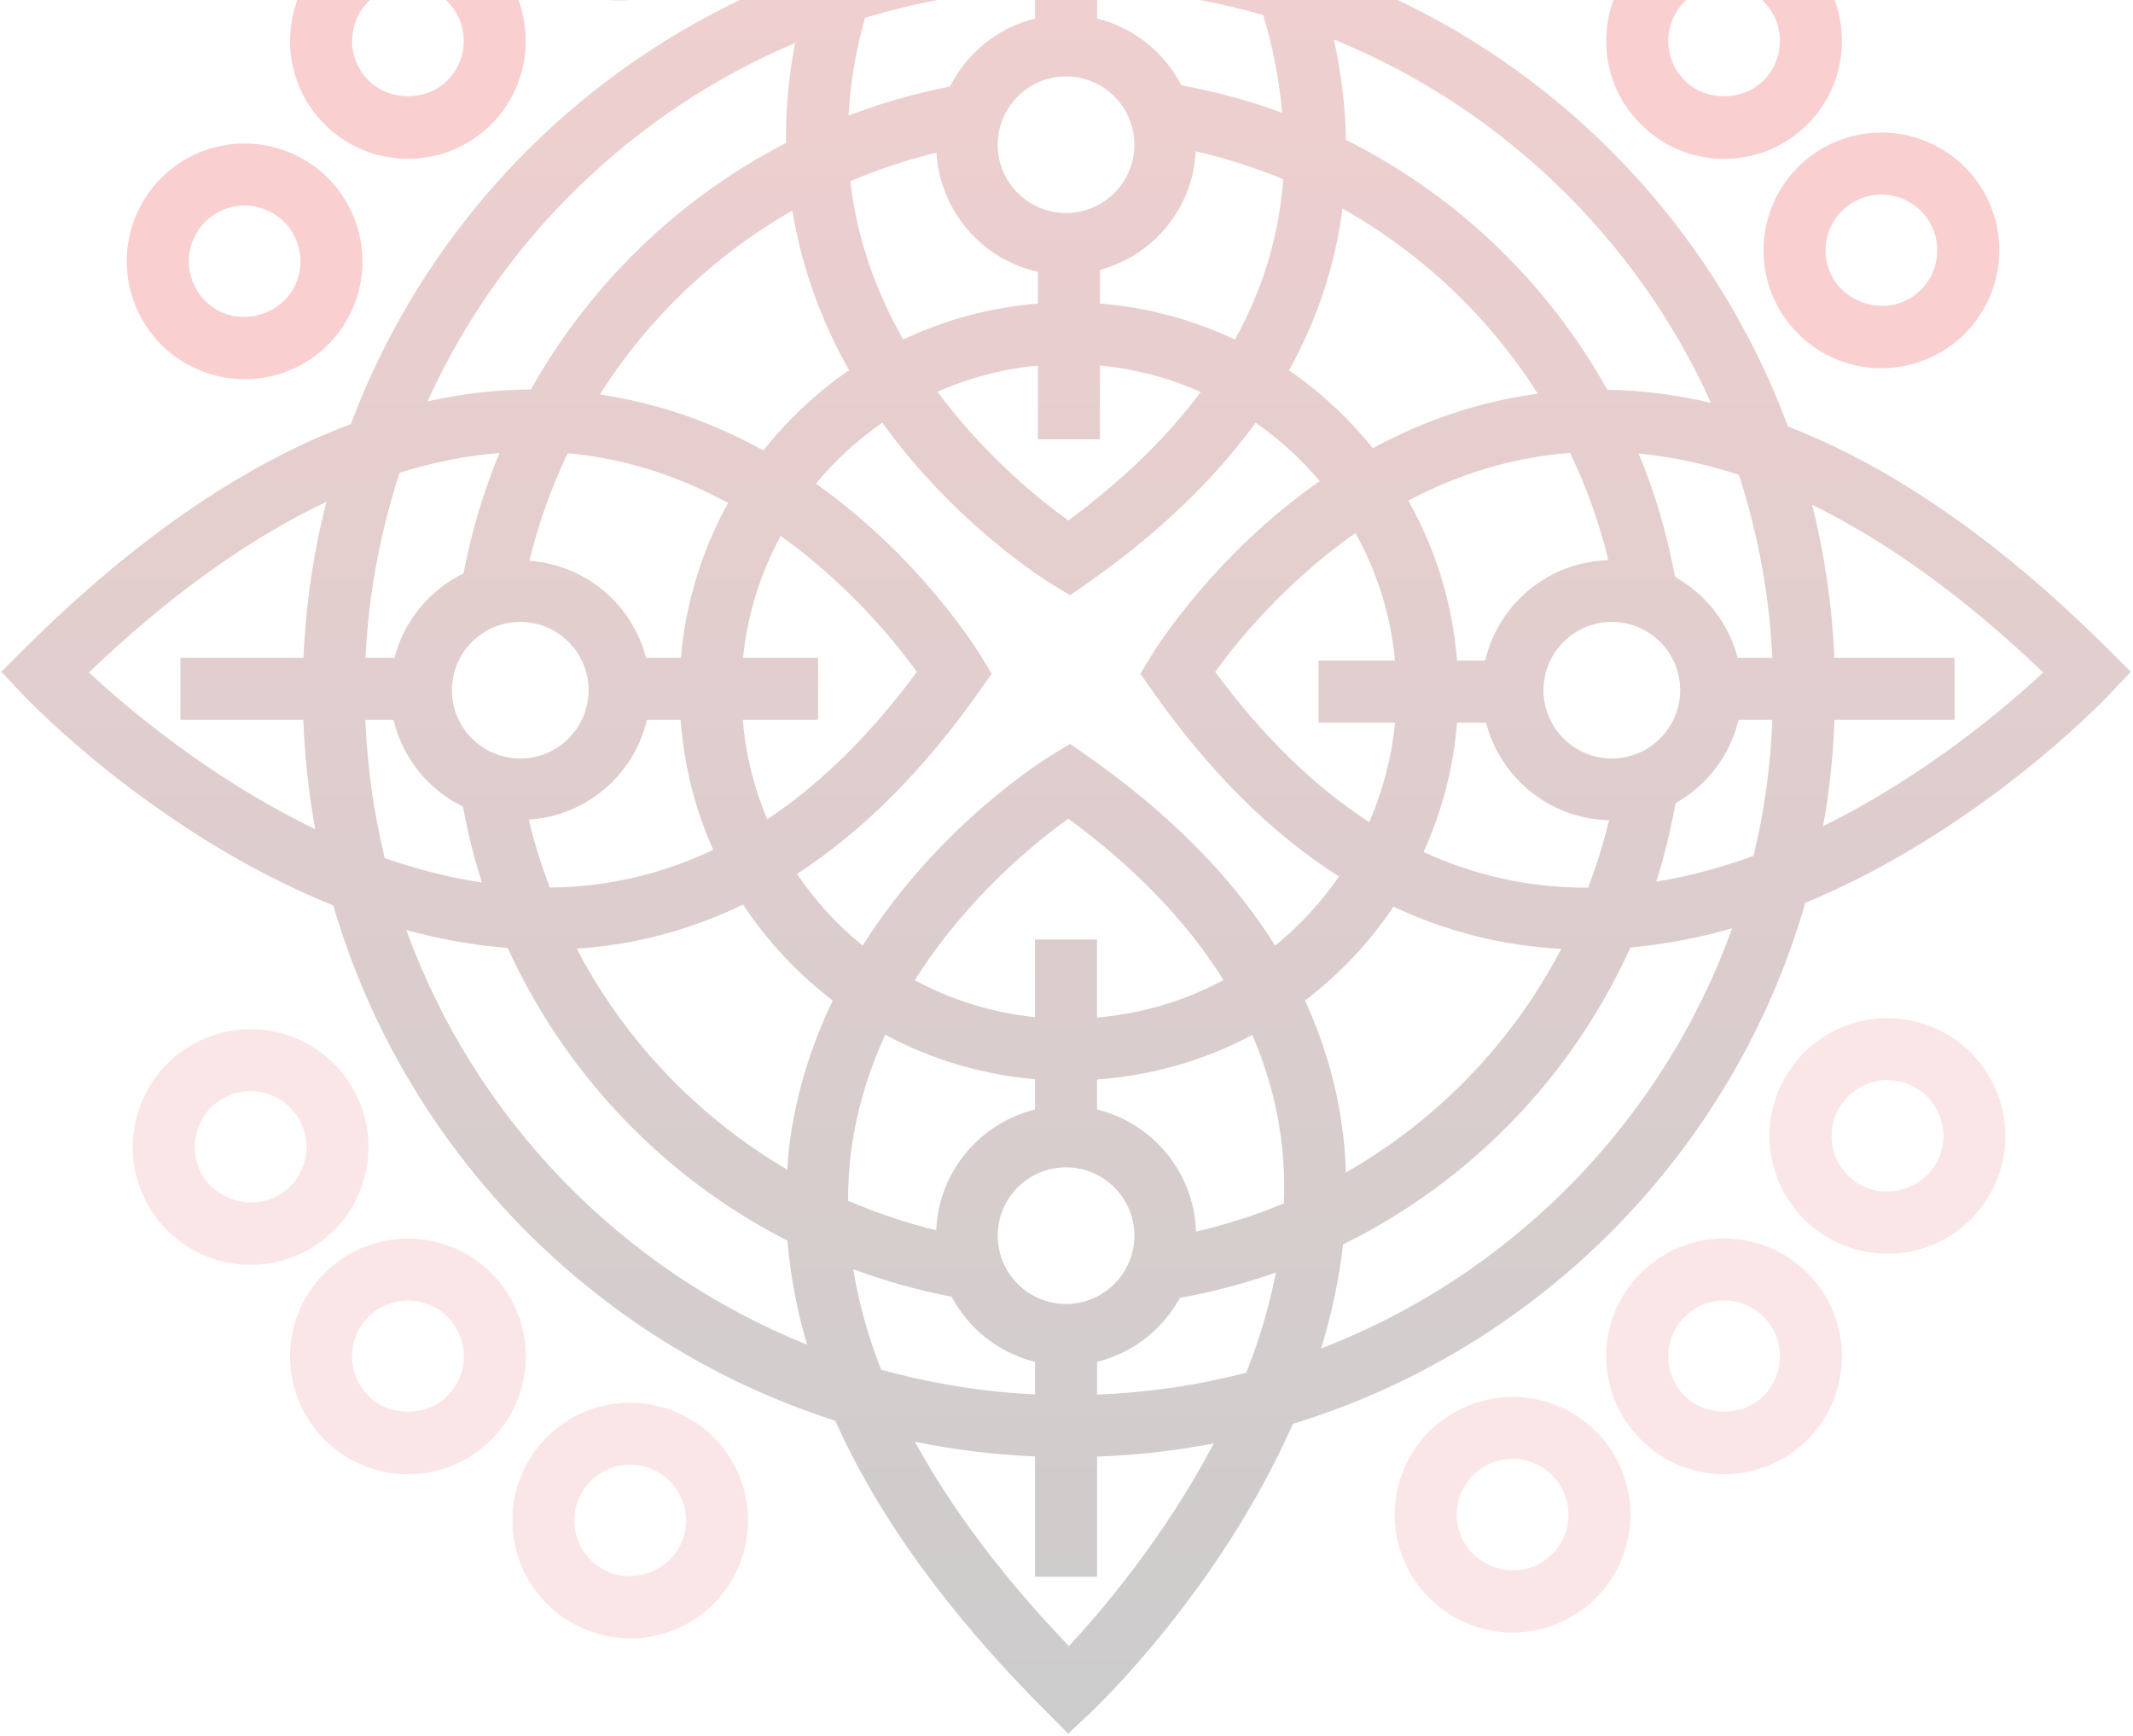 <svg viewBox="0 0 747 608" fill="none" xmlns="http://www.w3.org/2000/svg">
<g id="noun_rangoli_1570659 copy 3" opacity="0.203">
<g id="Group">
<path id="Shape" fill-rule="evenodd" clip-rule="evenodd" d="M626.146 149.386C663.181 163.738 700.859 189.967 738.763 227.862L746.212 235.299L738.989 242.97C736.494 245.62 693.045 291.092 632.239 316.234C607.199 403.25 539.231 472.266 452.785 498.72C427.284 556.563 384.46 597.499 381.801 600.001L374.126 607.221L366.678 599.776C332.259 565.372 307.54 531.247 292.521 497.634C207.987 470.52 141.645 402.581 116.717 317.138C54.729 292.212 10.211 245.655 7.69 242.979L0.459 235.308L7.916 227.854C46.637 189.159 85.106 162.678 122.897 148.535C150.684 74.229 210.542 15.473 285.551 -10.902C299.162 -50.197 326.192 -90.274 366.678 -130.741L374.126 -138.195L381.801 -130.967C384.721 -128.222 436.14 -79.066 459.773 -12.041C536.65 13.832 598.081 73.56 626.146 149.386ZM562.898 136.511C574.91 136.711 587.026 138.257 599.211 141.098C573.224 83.568 525.811 37.74 467.161 13.84C469.646 25.247 471.15 37.002 471.393 49.026C510.071 68.347 541.873 98.893 562.898 136.511ZM471.282 409.445L471.282 409.436C471.231 407.874 471.181 406.316 471.072 404.736C469.707 385.805 464.962 367.718 457.026 350.472C469.064 341.263 479.59 330.195 488.003 317.563C506.594 326.312 526.194 331.273 546.749 332.35C529.635 365.242 503.404 392.356 471.324 410.704C471.309 410.291 471.296 409.878 471.283 409.466L471.282 409.455L471.282 409.445ZM260.241 316.825C241.806 325.747 222.38 330.96 201.99 332.289C218.808 364.529 244.422 391.287 275.694 409.671L275.715 409.389L275.722 409.291L275.749 408.915C275.769 408.633 275.789 408.35 275.809 408.068L275.809 408.057C275.954 405.998 276.098 403.941 276.346 401.895C278.667 382.817 284.325 365.719 291.626 350.446C279.38 341.072 268.732 329.744 260.241 316.825ZM564.48 265.671C551.277 265.671 540.543 254.942 540.543 241.754C540.543 228.557 551.277 217.828 564.48 217.828C577.682 217.828 588.416 228.557 588.416 241.754C588.416 254.942 577.674 265.671 564.48 265.671ZM510.271 231.398H520.101C524.742 211.608 542.212 196.786 563.272 196.222C560.108 183.077 555.519 170.549 549.869 158.63C528.532 160.237 509.584 166.675 493.192 175.354C502.692 192.165 508.671 211.156 510.271 231.398ZM488.551 253.126C487.377 265.393 484.257 277.096 479.52 287.947C460.268 275.454 442.251 257.939 425.58 235.351C432.751 225.343 449.621 204.301 474.696 186.691C482.188 200.175 487.038 215.3 488.551 231.398H461.781V253.118H488.551V253.126ZM380.575 264.612C409.414 284.793 431.421 307.06 446.579 331.203C455.14 324.253 462.658 316.112 468.925 307.016C445.232 291.9 423.338 270.18 403.443 241.772L399.375 235.977L403.043 229.921C404.416 227.645 424.781 194.667 462.172 168.517C455.636 160.741 448.083 153.869 439.73 148.057C425.033 168.291 405.312 187.126 380.584 204.432L374.787 208.489L368.729 204.831C366.634 203.563 334.936 184.024 309 148.04C300.318 154.078 292.46 161.245 285.751 169.394C322.333 195.396 342.254 227.663 343.619 229.921L347.269 235.968L343.21 241.763C323.698 269.616 302.273 291.048 279.119 306.122C285.49 315.583 293.26 324.027 302.099 331.203C328.93 288.703 366.434 265.593 368.72 264.212L374.778 260.554L380.575 264.612ZM373.344 456.732C360.142 456.732 349.407 446.003 349.407 432.806C349.407 419.609 360.142 408.88 373.344 408.88C386.538 408.88 397.272 419.609 397.272 432.806C397.272 446.003 386.529 456.732 373.344 456.732ZM362.471 356.276V329.066H384.191V356.397C400.088 355.042 415.072 350.481 428.466 343.288C415.88 323.054 397.767 304.158 374.152 286.748C363.158 294.619 338.804 314.08 320.36 343.348C333.146 350.203 347.374 354.712 362.471 356.276ZM185.189 287.087C205.432 285.758 222.076 271.327 226.57 252.11H238.373C239.538 268.226 243.466 283.568 249.776 297.66C231.663 306.261 212.559 310.709 192.534 310.874C189.622 303.159 187.11 295.245 185.189 287.087ZM185.389 196.439C205.18 197.838 221.416 211.747 226.248 230.391H238.468C240.155 210.861 245.935 192.495 255.008 176.17C238.781 167.361 220.008 160.654 198.818 158.743C193.142 170.697 188.562 183.268 185.389 196.439ZM182.191 217.828C195.393 217.828 206.127 228.557 206.127 241.754C206.127 254.942 195.393 265.671 182.191 265.671C168.988 265.671 158.254 254.942 158.254 241.754C158.263 228.566 168.997 217.828 182.191 217.828ZM286.489 252.11H260.102C261.153 264.368 264.082 276.097 268.715 286.965C287.376 274.55 304.863 257.323 321.082 235.351C314.05 225.534 297.701 205.092 273.409 187.699C266.386 200.644 261.788 215.074 260.206 230.391H286.489V252.11ZM297.893 64.342C297.875 64.194 297.867 64.049 297.858 63.903C297.849 63.758 297.84 63.612 297.823 63.465C307.479 59.346 317.562 56.002 327.957 53.465C329.217 73.985 343.932 90.883 363.488 95.21V106.338C346.722 107.668 330.842 112.055 316.319 118.918C307.392 103.176 300.37 84.932 297.893 64.342ZM397.272 50.694C397.272 37.497 386.538 26.767 373.344 26.767C360.142 26.767 349.407 37.497 349.407 50.694C349.407 63.89 360.142 74.62 373.344 74.62C386.538 74.62 397.272 63.89 397.272 50.694ZM418.766 52.987C429.335 55.446 439.582 58.704 449.386 62.778V62.813C447.952 82.465 442.303 101.204 432.49 118.953C417.932 112.064 402.017 107.659 385.217 106.321V94.558C403.886 89.502 417.749 72.986 418.766 52.987ZM363.488 153.86V128.049C351.076 129.222 339.247 132.402 328.287 137.223C345.279 160.081 364.67 175.519 374.152 182.304C393.213 168.239 408.658 153.2 420.548 137.284C409.553 132.428 397.689 129.222 385.217 128.049V153.86H363.488ZM480.763 156.988C472.358 146.528 462.485 137.319 451.411 129.708C461.346 111.794 467.613 92.881 470.159 73.056C497.99 88.746 521.492 110.995 538.544 137.901C516.798 140.829 497.477 147.918 480.763 156.988ZM384.208 6.499C397.115 9.679 407.754 18.332 413.734 29.878C425.91 32.119 437.688 35.351 449.03 39.495C447.987 27.793 445.719 16.334 442.416 5.283C423.816 -0.069 404.321 -3.301 384.208 -4.091V6.499ZM362.48 6.499C349.407 9.714 338.639 18.549 332.711 30.303C320.447 32.701 308.583 36.116 297.18 40.468C297.754 29.191 299.683 17.776 302.925 6.247C321.925 0.487 341.872 -3.057 362.488 -4.039V6.499H362.48ZM297.354 129.674C288.219 113.497 280.953 94.81 277.485 73.742C250.089 89.458 226.917 111.568 210.073 138.179C231.654 141.35 250.802 148.613 267.35 157.787C275.894 146.997 285.977 137.475 297.354 129.674ZM162.313 200.861C150.449 206.656 141.514 217.359 138.142 230.391H128.008C129.077 207.863 133.222 186.144 139.958 165.58C151.753 161.879 163.417 159.603 174.942 158.665C169.336 172.07 165.155 186.214 162.313 200.861ZM162.122 282.543C150.032 276.575 140.958 265.532 137.82 252.11V252.119H127.955C128.616 268.738 130.937 284.932 134.743 300.561C145.695 304.393 157.081 307.347 168.771 309.093C165.981 300.483 163.834 291.596 162.122 282.543ZM297.893 404.701C299.744 389.281 304.177 375.18 310.017 362.444C325.897 370.967 343.645 376.379 362.48 378.013V388.62C343.158 393.381 328.739 410.366 327.878 430.921C317.197 428.314 306.888 424.831 297.006 420.565C297.023 415.239 297.258 409.957 297.893 404.701ZM362.471 477.001C349.772 473.882 339.273 465.446 333.241 454.187C321.386 451.91 309.896 448.679 298.831 444.561C300.691 456.159 303.951 467.896 308.575 479.755C325.871 484.542 343.888 487.53 362.471 488.416V477.001ZM384.2 477.001C396.742 473.925 407.137 465.654 413.212 454.604C424.772 452.51 435.993 449.53 446.814 445.725C444.484 457.853 440.886 469.581 436.471 480.797C419.67 485.176 402.183 487.773 384.2 488.486V477.001ZM384.2 388.612C403.669 393.399 418.201 410.618 418.853 431.39C429.491 428.923 439.774 425.613 449.63 421.512C449.812 416.447 449.769 411.347 449.395 406.222C448.291 391.096 444.623 376.518 438.548 362.505C422.138 371.288 403.721 376.709 384.2 378.108V388.612ZM555.389 310.917C535.511 310.917 516.555 306.695 498.555 298.424C504.925 284.42 508.993 269.173 510.279 253.126H520.431C525.438 272.465 542.708 286.844 563.498 287.295C561.577 295.401 559.065 303.229 556.197 310.891C556.111 310.888 556.028 310.89 555.945 310.893C555.877 310.896 555.81 310.9 555.743 310.904C555.689 310.907 555.634 310.91 555.58 310.912C555.516 310.915 555.453 310.917 555.389 310.917ZM608.85 252.11C605.913 264.672 597.751 275.124 586.808 281.318C585.088 290.71 582.897 299.91 580.038 308.806C591.78 306.903 603.166 303.75 614.117 299.788C617.82 284.402 620.088 268.46 620.732 252.11H608.85ZM608.537 230.391C605.382 218.21 597.36 208.098 586.626 202.086C583.81 187.065 579.577 172.582 573.884 158.865C585.453 159.977 597.16 162.444 608.989 166.336C615.595 186.665 619.636 208.141 620.697 230.391H608.537ZM433.359 -19.442C415.455 -60.553 387.572 -93.332 374.344 -107.519C345.418 -77.303 324.576 -47.617 311.843 -18.634C328.2 -22.553 345.123 -25.003 362.48 -25.759V-68.763H384.208V-25.802C401.027 -25.194 417.454 -23.022 433.359 -19.442ZM278.476 15.048C276.172 26.811 275.121 38.487 275.295 50.077C237.634 69.459 206.605 99.597 185.928 136.424C173.951 136.468 161.879 137.892 149.719 140.577C175.307 84.289 221.398 39.208 278.476 15.048ZM114.318 175.753C87.123 188.655 59.344 208.567 31.14 235.534C44.299 247.801 73.468 272.596 110.398 290.423C108.121 277.93 106.705 265.142 106.226 252.11H63.195V230.391H106.279C107.087 211.616 109.816 193.337 114.318 175.753ZM142.323 325.782C153.769 328.892 165.642 331.081 177.81 332.046C198.009 376.345 232.55 412.494 275.781 434.57C276.746 446.628 279.041 458.765 282.648 470.989C217.635 444.856 166.224 391.869 142.323 325.782ZM320.439 505.01C333.232 528.467 351.154 552.349 374.344 576.571C385.677 564.416 407.728 538.562 425.085 505.583C411.778 508.137 398.124 509.692 384.2 510.205V552.271H362.471V510.144C348.147 509.527 334.102 507.799 320.439 505.01ZM462.667 472.318C466.274 460.607 468.96 448.418 470.359 435.873C514.921 413.954 550.452 377.239 571.016 331.872C583.219 330.76 595.118 328.432 606.582 325.174C582.358 392.686 529.479 446.62 462.667 472.318ZM642.469 252.11C642.009 264.777 640.653 277.217 638.48 289.38C674.393 271.649 702.658 247.566 715.557 235.542C688.126 209.323 661.104 189.741 634.629 176.813C638.967 194.076 641.617 211.99 642.426 230.391H684.502V252.11H642.469Z" fill="url(#paint0_linear)"/>
<path id="Shape_2" fill-rule="evenodd" clip-rule="evenodd" d="M603.8 55.628C592.78 55.628 582.411 51.328 574.614 43.535C566.809 35.742 562.516 25.378 562.516 14.353C562.516 3.328 566.818 -7.036 574.614 -14.829C582.411 -22.622 592.771 -26.914 603.8 -26.914H603.809C614.83 -26.914 625.199 -22.622 632.995 -14.829C649.092 1.269 649.092 27.445 632.987 43.535C625.199 51.328 614.821 55.628 603.8 55.628ZM603.809 -5.186C598.577 -5.186 593.666 -3.153 589.972 0.539C586.287 4.223 584.245 9.131 584.245 14.37C584.245 19.583 586.278 24.491 589.972 28.184C597.36 35.577 610.241 35.577 617.629 28.184C625.251 20.556 625.26 8.158 617.637 0.539C613.944 -3.153 609.033 -5.186 603.809 -5.186Z" fill="#DF0E12"/>
<path id="Shape_3" opacity="0.5" fill-rule="evenodd" clip-rule="evenodd" d="M142.87 433.823C153.891 433.823 164.26 438.123 172.056 445.916C179.852 453.709 184.146 464.073 184.146 475.089C184.146 486.105 179.852 496.461 172.047 504.263C164.242 512.064 153.873 516.356 142.852 516.356C131.831 516.356 121.462 512.056 113.666 504.263C105.87 496.47 101.576 486.114 101.576 475.089C101.585 464.065 105.878 453.7 113.675 445.916C121.48 438.114 131.84 433.823 142.87 433.823ZM129.033 488.911C136.412 496.296 149.293 496.287 156.689 488.911C160.383 485.228 162.417 480.311 162.417 475.089C162.417 469.859 160.383 464.959 156.689 461.267C152.995 457.575 148.085 455.542 142.861 455.542C137.637 455.542 132.727 457.575 129.033 461.267C125.339 464.959 123.305 469.868 123.305 475.089C123.305 480.311 125.339 485.219 129.033 488.911Z" fill="#DF0E12"/>
<path id="Shape_4" opacity="0.5" fill-rule="evenodd" clip-rule="evenodd" d="M574.614 445.916C582.402 438.114 592.762 433.823 603.8 433.823C614.839 433.823 625.199 438.114 632.987 445.907C649.092 462.006 649.092 488.173 632.987 504.271C625.199 512.064 614.83 516.356 603.809 516.356C592.788 516.356 582.411 512.056 574.614 504.263C566.809 496.478 562.516 486.123 562.516 475.089C562.516 464.073 566.818 453.709 574.614 445.916ZM589.972 488.903C597.369 496.279 610.241 496.305 617.629 488.911C625.251 481.284 625.251 468.895 617.629 461.258C613.935 457.566 609.024 455.533 603.8 455.533C598.577 455.533 593.666 457.566 589.972 461.258C586.278 464.951 584.245 469.859 584.245 475.081C584.245 480.311 586.278 485.21 589.972 488.903Z" fill="#DF0E12"/>
<path id="Shape_5" fill-rule="evenodd" clip-rule="evenodd" d="M172.047 43.526C164.251 51.319 153.891 55.611 142.861 55.611C131.84 55.611 121.471 51.319 113.658 43.517C97.561 27.428 97.561 1.252 113.658 -14.838C121.463 -22.631 131.823 -26.923 142.852 -26.923C153.882 -26.923 164.251 -22.622 172.047 -14.829C188.144 1.26 188.144 27.436 172.047 43.526ZM142.861 -5.203C137.638 -5.203 132.727 -3.162 129.033 0.531C121.41 8.15 121.41 20.547 129.033 28.166C136.421 35.551 149.302 35.551 156.689 28.166C160.383 24.474 162.417 19.565 162.417 14.344C162.417 9.123 160.383 4.214 156.689 0.522C152.995 -3.17 148.085 -5.203 142.861 -5.203Z" fill="#DF0E12"/>
<path id="Shape_6" opacity="0.5" fill-rule="evenodd" clip-rule="evenodd" d="M509.923 494.35C515.981 491.031 522.821 489.276 529.705 489.276C544.819 489.276 558.708 497.512 565.957 510.752C576.882 530.717 569.521 555.842 549.539 566.762C543.481 570.072 536.649 571.827 529.774 571.827C514.66 571.827 500.762 563.591 493.513 550.342C488.211 540.682 487.012 529.535 490.115 518.954C493.209 508.372 500.249 499.632 509.923 494.35ZM512.565 539.926C517.58 549.083 529.844 552.792 539.109 547.71C548.574 542.532 552.059 530.63 546.879 521.169C543.446 514.888 536.858 510.996 529.696 510.996C526.402 510.996 523.256 511.795 520.344 513.402C515.755 515.904 512.417 520.048 510.948 525.061C509.488 530.065 510.062 535.347 512.565 539.926Z" fill="#DF0E12"/>
<path id="Shape_7" fill-rule="evenodd" clip-rule="evenodd" d="M236.747 -4.908C230.689 -1.598 223.849 0.157 216.965 0.157C201.859 0.157 187.97 -8.079 180.721 -21.319C169.805 -41.283 177.175 -66.408 197.14 -77.32C203.207 -80.63 210.047 -82.385 216.922 -82.385C232.028 -82.385 245.926 -74.149 253.166 -60.909C258.459 -51.24 259.667 -40.084 256.564 -29.512C253.461 -18.939 246.421 -10.199 236.747 -4.908ZM216.913 -60.666C213.619 -60.666 210.464 -59.858 207.552 -58.268C198.105 -53.099 194.611 -41.197 199.782 -31.736C204.788 -22.561 217.078 -18.895 226.317 -23.96C230.907 -26.471 234.244 -30.606 235.713 -35.619C237.173 -40.623 236.608 -45.905 234.096 -50.492C230.663 -56.765 224.084 -60.666 216.913 -60.666Z" fill="#DF0E12"/>
<path id="Shape_8" opacity="0.5" fill-rule="evenodd" clip-rule="evenodd" d="M661.025 356.597C667.744 356.597 674.445 358.283 680.408 361.462C690.142 366.64 697.269 375.302 700.494 385.849C703.718 396.396 702.632 407.56 697.443 417.29C690.246 430.782 676.279 439.157 660.973 439.157C654.255 439.157 647.562 437.48 641.6 434.309C631.857 429.122 624.721 420.469 621.514 409.923C618.298 399.376 619.384 388.212 624.573 378.482C631.744 364.99 645.72 356.597 661.025 356.597ZM651.795 415.135C661.13 420.105 673.35 416.291 678.269 407.073C680.72 402.469 681.225 397.186 679.712 392.191C678.183 387.195 674.802 383.086 670.186 380.636C667.318 379.107 664.233 378.325 661.017 378.325C653.768 378.325 647.154 382.296 643.747 388.69C641.287 393.303 640.765 398.602 642.295 403.598C643.816 408.585 647.197 412.685 651.795 415.135Z" fill="#DF0E12"/>
<path id="Shape_9" fill-rule="evenodd" clip-rule="evenodd" d="M85.636 132.819C78.917 132.819 72.216 131.142 66.254 127.971C46.167 117.259 38.528 92.221 49.227 72.144C56.415 58.651 70.382 50.268 85.679 50.268C92.398 50.268 99.108 51.945 105.07 55.124C125.156 65.819 132.796 90.857 122.097 110.943C114.909 124.444 100.942 132.819 85.636 132.819ZM85.688 71.996C78.439 71.996 71.816 75.966 68.409 82.36C63.342 91.865 66.958 103.723 76.484 108.806C85.792 113.775 98.021 109.97 102.932 100.744C107.999 91.231 104.384 79.372 94.866 74.307C91.989 72.769 88.904 71.996 85.688 71.996Z" fill="#DF0E12"/>
<path id="Shape_10" opacity="0.5" fill-rule="evenodd" clip-rule="evenodd" d="M220.702 491.309C227.395 491.309 234.079 492.977 240.024 496.122C249.767 501.265 256.92 509.91 260.162 520.448C263.404 530.995 262.344 542.167 257.172 551.906C250.002 565.442 236.008 573.86 220.668 573.86C213.975 573.86 207.3 572.183 201.355 569.038C181.26 558.379 173.56 533.349 184.215 513.246C191.386 499.719 205.362 491.309 220.702 491.309ZM211.542 549.856C220.911 554.825 233.079 550.968 237.981 541.733C240.432 537.12 240.936 531.829 239.398 526.842C237.86 521.855 234.47 517.763 229.863 515.331C226.986 513.802 223.91 513.037 220.702 513.037C213.436 513.037 206.813 517.016 203.415 523.419C198.374 532.95 202.016 544.808 211.542 549.856Z" fill="#DF0E12"/>
<path id="Shape_11" opacity="0.5" fill-rule="evenodd" clip-rule="evenodd" d="M123.922 381.861C129.233 391.496 130.485 402.642 127.408 413.233C124.34 423.832 117.317 432.598 107.652 437.906C101.568 441.251 94.693 443.023 87.774 443.023C72.703 443.023 58.823 434.83 51.574 421.625C40.614 401.695 47.923 376.562 67.853 365.589C73.946 362.236 80.812 360.463 87.722 360.463C102.785 360.463 116.665 368.665 123.922 381.861ZM97.178 418.88C101.759 416.36 105.088 412.207 106.539 407.195C107.991 402.182 107.4 396.908 104.888 392.339C101.446 386.066 94.867 382.183 87.722 382.183C84.419 382.183 81.256 382.991 78.335 384.607C68.888 389.81 65.42 401.721 70.617 411.165C75.624 420.278 87.974 423.945 97.178 418.88Z" fill="#DF0E12"/>
<path id="Shape_12" fill-rule="evenodd" clip-rule="evenodd" d="M622.731 107.581C617.411 97.92 616.177 86.774 619.254 76.192C622.331 65.61 629.345 56.853 639.01 51.536C645.094 48.191 651.96 46.428 658.87 46.428C673.941 46.428 687.822 54.62 695.079 67.808C706.048 87.747 698.747 112.88 678.8 123.853C672.716 127.198 665.841 128.97 658.931 128.97C643.869 128.97 629.997 120.777 622.731 107.581ZM649.483 70.562C644.903 73.082 641.574 77.235 640.122 82.247C638.662 87.26 639.245 92.534 641.756 97.103C646.798 106.252 659.061 109.918 668.327 104.818C677.774 99.623 681.242 87.712 676.036 78.268C672.594 72.022 666.023 68.138 658.87 68.138C655.611 68.138 652.369 68.973 649.483 70.562Z" fill="#DF0E12"/>
</g>
</g>
<defs>
<linearGradient id="paint0_linear" x1="0.459" y1="-138.195" x2="0.459" y2="607.221" gradientUnits="userSpaceOnUse">
<stop stop-color="#D91114"/>
<stop offset="1"/>
</linearGradient>
</defs>
</svg>
